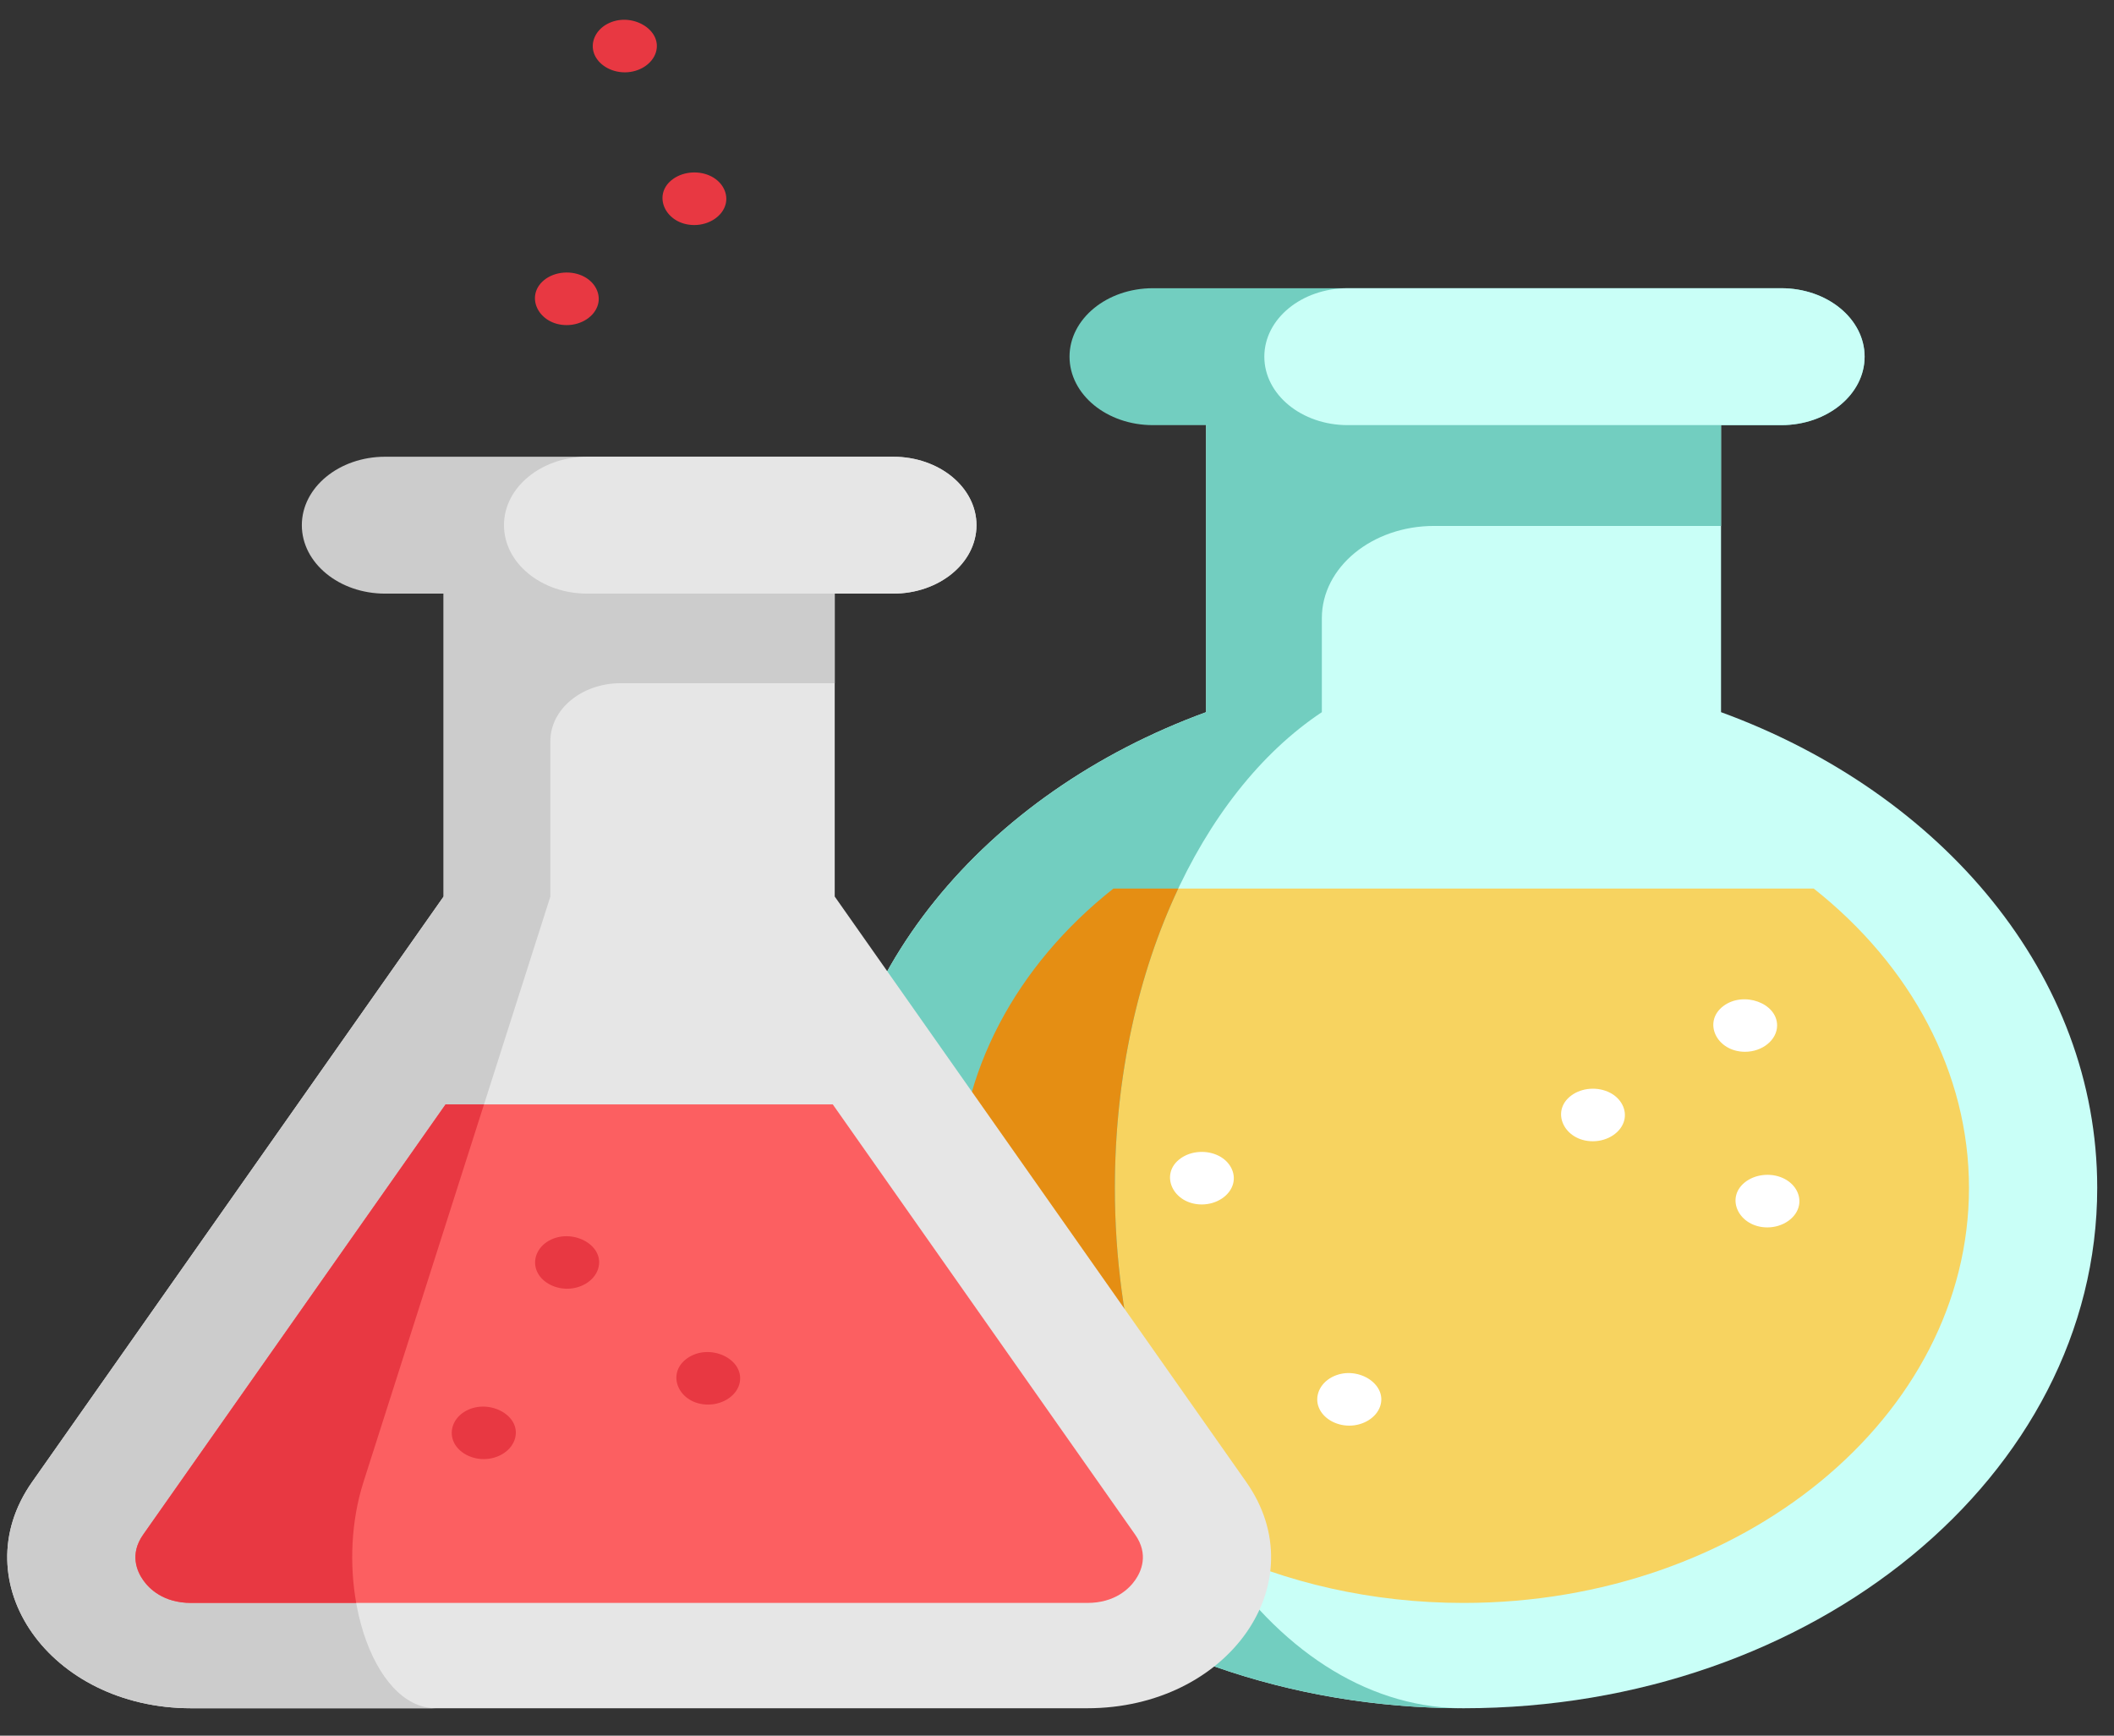 <svg width="95" height="78" viewBox="0 0 95 78" fill="none" xmlns="http://www.w3.org/2000/svg">
<rect x="0" y="0" width="95" height="78" fill="#333333" stroke="none"/>
<g clip-path="url(#clip0)">
<path d="M77.341 32.004V16.739H54.2V32.004C44.24 35.646 37.296 43.846 37.296 53.379C37.296 66.296 50.044 76.767 65.77 76.767C81.497 76.767 94.246 66.296 94.246 53.379C94.246 43.846 87.301 35.646 77.341 32.004Z" fill="#C9FFF7"/>
<path d="M88.483 53.38C88.483 63.666 78.295 72.034 65.77 72.034C61.649 72.034 57.783 71.129 54.449 69.546C47.645 66.321 43.058 60.282 43.058 53.38C43.058 48.219 45.661 43.39 50.036 39.93H81.505C85.881 43.39 88.483 48.219 88.483 53.38Z" fill="#F7D360"/>
<path d="M59.402 32.004V27.779C59.402 25.491 61.661 23.635 64.447 23.635H77.341V19.105L72.753 15.675L68.431 14.729L54.201 19.105V32.004C44.239 35.647 37.296 43.846 37.296 53.38C37.296 66.241 49.934 76.677 65.57 76.765C57.007 76.603 50.1 66.195 50.1 53.38C50.1 43.846 53.922 35.647 59.402 32.004Z" fill="#72CEC0"/>
<path d="M54.449 69.546C47.645 66.321 43.058 60.282 43.058 53.38C43.058 48.219 45.661 43.39 50.036 39.93H52.95C51.154 43.734 50.1 48.372 50.1 53.38C50.1 59.651 51.754 65.345 54.449 69.546Z" fill="#E58E13"/>
<path d="M56.003 66.597L37.511 40.289V26.678H19.936V40.289L1.444 66.597C-1.733 71.117 2.238 76.767 8.593 76.767H48.855C55.209 76.767 59.181 71.117 56.003 66.597Z" fill="#E6E6E6"/>
<path d="M37.511 26.678L32.13 24.195L21.818 24.283L19.935 26.678V40.289L1.444 66.597C-1.736 71.118 2.237 76.767 8.591 76.767H19.582C16.696 76.767 14.893 71.118 16.335 66.597L24.733 40.289V33.301C24.733 31.865 26.151 30.701 27.899 30.701H37.511V26.678Z" fill="#CCCCCC"/>
<path d="M43.882 23.601C43.882 25.3 42.206 26.677 40.137 26.677H17.309C16.276 26.677 15.339 26.334 14.661 25.776C13.983 25.22 13.564 24.45 13.564 23.601C13.564 21.902 15.241 20.525 17.309 20.525H40.137C41.17 20.525 42.108 20.869 42.785 21.425C43.463 21.983 43.882 22.753 43.882 23.601Z" fill="#CCCCCC"/>
<path d="M43.882 23.601C43.882 25.3 42.206 26.677 40.137 26.677H26.393C25.358 26.677 24.423 26.334 23.744 25.776C23.066 25.22 22.648 24.45 22.648 23.601C22.648 21.902 24.324 20.525 26.393 20.525H40.137C41.17 20.525 42.107 20.869 42.785 21.425C43.463 21.983 43.882 22.753 43.882 23.601Z" fill="#E6E6E6"/>
<path d="M83.793 16.028C83.793 17.727 82.116 19.105 80.047 19.105H51.81C50.774 19.105 49.838 18.761 49.16 18.204C48.483 17.647 48.063 16.877 48.063 16.028C48.063 14.329 49.741 12.952 51.81 12.952H80.047C81.081 12.952 82.018 13.296 82.696 13.853C83.374 14.41 83.793 15.18 83.793 16.028Z" fill="#72CEC0"/>
<path d="M83.793 16.028C83.793 17.727 82.116 19.105 80.047 19.105H60.562C59.529 19.105 58.592 18.761 57.913 18.204C57.235 17.647 56.817 16.877 56.817 16.028C56.817 14.329 58.494 12.952 60.562 12.952H80.047C81.081 12.952 82.018 13.296 82.696 13.853C83.374 14.41 83.793 15.18 83.793 16.028Z" fill="#C9FFF7"/>
<path d="M51.012 71.01C50.743 71.394 50.105 72.034 48.855 72.034H8.593C7.34 72.034 6.702 71.394 6.434 71.01C6.165 70.628 5.807 69.854 6.434 68.964L20.023 49.631H37.424L51.012 68.964C51.638 69.854 51.281 70.628 51.012 71.01Z" fill="#FC5F61"/>
<path d="M16.335 66.597C15.769 68.373 15.703 70.321 16.007 72.034H8.593C7.34 72.034 6.702 71.394 6.434 71.01C6.165 70.629 5.807 69.854 6.434 68.964L20.023 49.631H21.75L16.335 66.597Z" fill="#E83842"/>
<path d="M31.821 63.12C30.513 63.12 29.89 61.738 30.887 61.037C31.878 60.34 33.433 61.051 33.246 62.111C33.145 62.684 32.525 63.12 31.821 63.12Z" fill="#E83842"/>
<path d="M25.467 14.61C24.21 14.61 23.564 13.319 24.449 12.589C24.928 12.195 25.704 12.134 26.266 12.442C26.759 12.712 27.005 13.219 26.87 13.693C26.719 14.222 26.13 14.61 25.467 14.61Z" fill="#E83842"/>
<path d="M31.201 10.113C29.897 10.113 29.26 8.727 30.265 8.03C30.743 7.698 31.44 7.655 31.971 7.93C32.481 8.195 32.741 8.714 32.603 9.197C32.453 9.725 31.864 10.113 31.201 10.113Z" fill="#E83842"/>
<path d="M28.078 3.251C27.448 3.251 26.883 2.904 26.698 2.411C26.516 1.919 26.756 1.368 27.277 1.083C28.346 0.497 29.792 1.326 29.474 2.355C29.312 2.874 28.731 3.251 28.078 3.251Z" fill="#E83842"/>
<path d="M78.42 47.266C77.139 47.266 76.501 45.923 77.445 45.211C78.35 44.529 79.861 45.073 79.861 46.083C79.861 46.726 79.205 47.266 78.42 47.266Z" fill="white"/>
<path d="M79.423 55.158C78.168 55.158 77.51 53.866 78.405 53.138C78.852 52.775 79.547 52.69 80.102 52.932C80.635 53.165 80.934 53.66 80.848 54.149C80.747 54.723 80.126 55.158 79.423 55.158Z" fill="white"/>
<path d="M60.634 64.067C60.017 64.067 59.46 63.734 59.266 63.254C59.061 62.748 59.31 62.174 59.857 61.886C60.942 61.316 62.366 62.174 62.022 63.197C61.852 63.703 61.274 64.067 60.634 64.067Z" fill="white"/>
<path d="M54.007 54.127C52.705 54.127 52.073 52.748 53.065 52.049C53.542 51.713 54.239 51.672 54.772 51.943C55.277 52.201 55.539 52.709 55.416 53.188C55.277 53.728 54.68 54.127 54.007 54.127Z" fill="white"/>
<path d="M71.58 51.287C70.293 51.287 69.655 49.937 70.614 49.229C71.091 48.875 71.807 48.826 72.351 49.106C72.849 49.362 73.108 49.862 72.994 50.336C72.862 50.882 72.257 51.287 71.58 51.287Z" fill="white"/>
<path d="M21.739 65.57C21.161 65.57 20.63 65.277 20.408 64.84C20.164 64.358 20.346 63.78 20.847 63.458C21.873 62.798 23.416 63.559 23.151 64.618C23.015 65.165 22.42 65.57 21.739 65.57Z" fill="#E83842"/>
<path d="M25.484 57.914C24.882 57.914 24.331 57.596 24.128 57.129C23.912 56.634 24.133 56.061 24.66 55.76C25.686 55.177 27.124 55.917 26.902 56.933C26.781 57.492 26.178 57.914 25.484 57.914Z" fill="#E83842"/>
</g>
<defs>
<clipPath id="clip0">
<rect width="93.921" height="77.143" fill="white" transform="translate(0.325 0.286)"/>
</clipPath>
</defs>
</svg>
